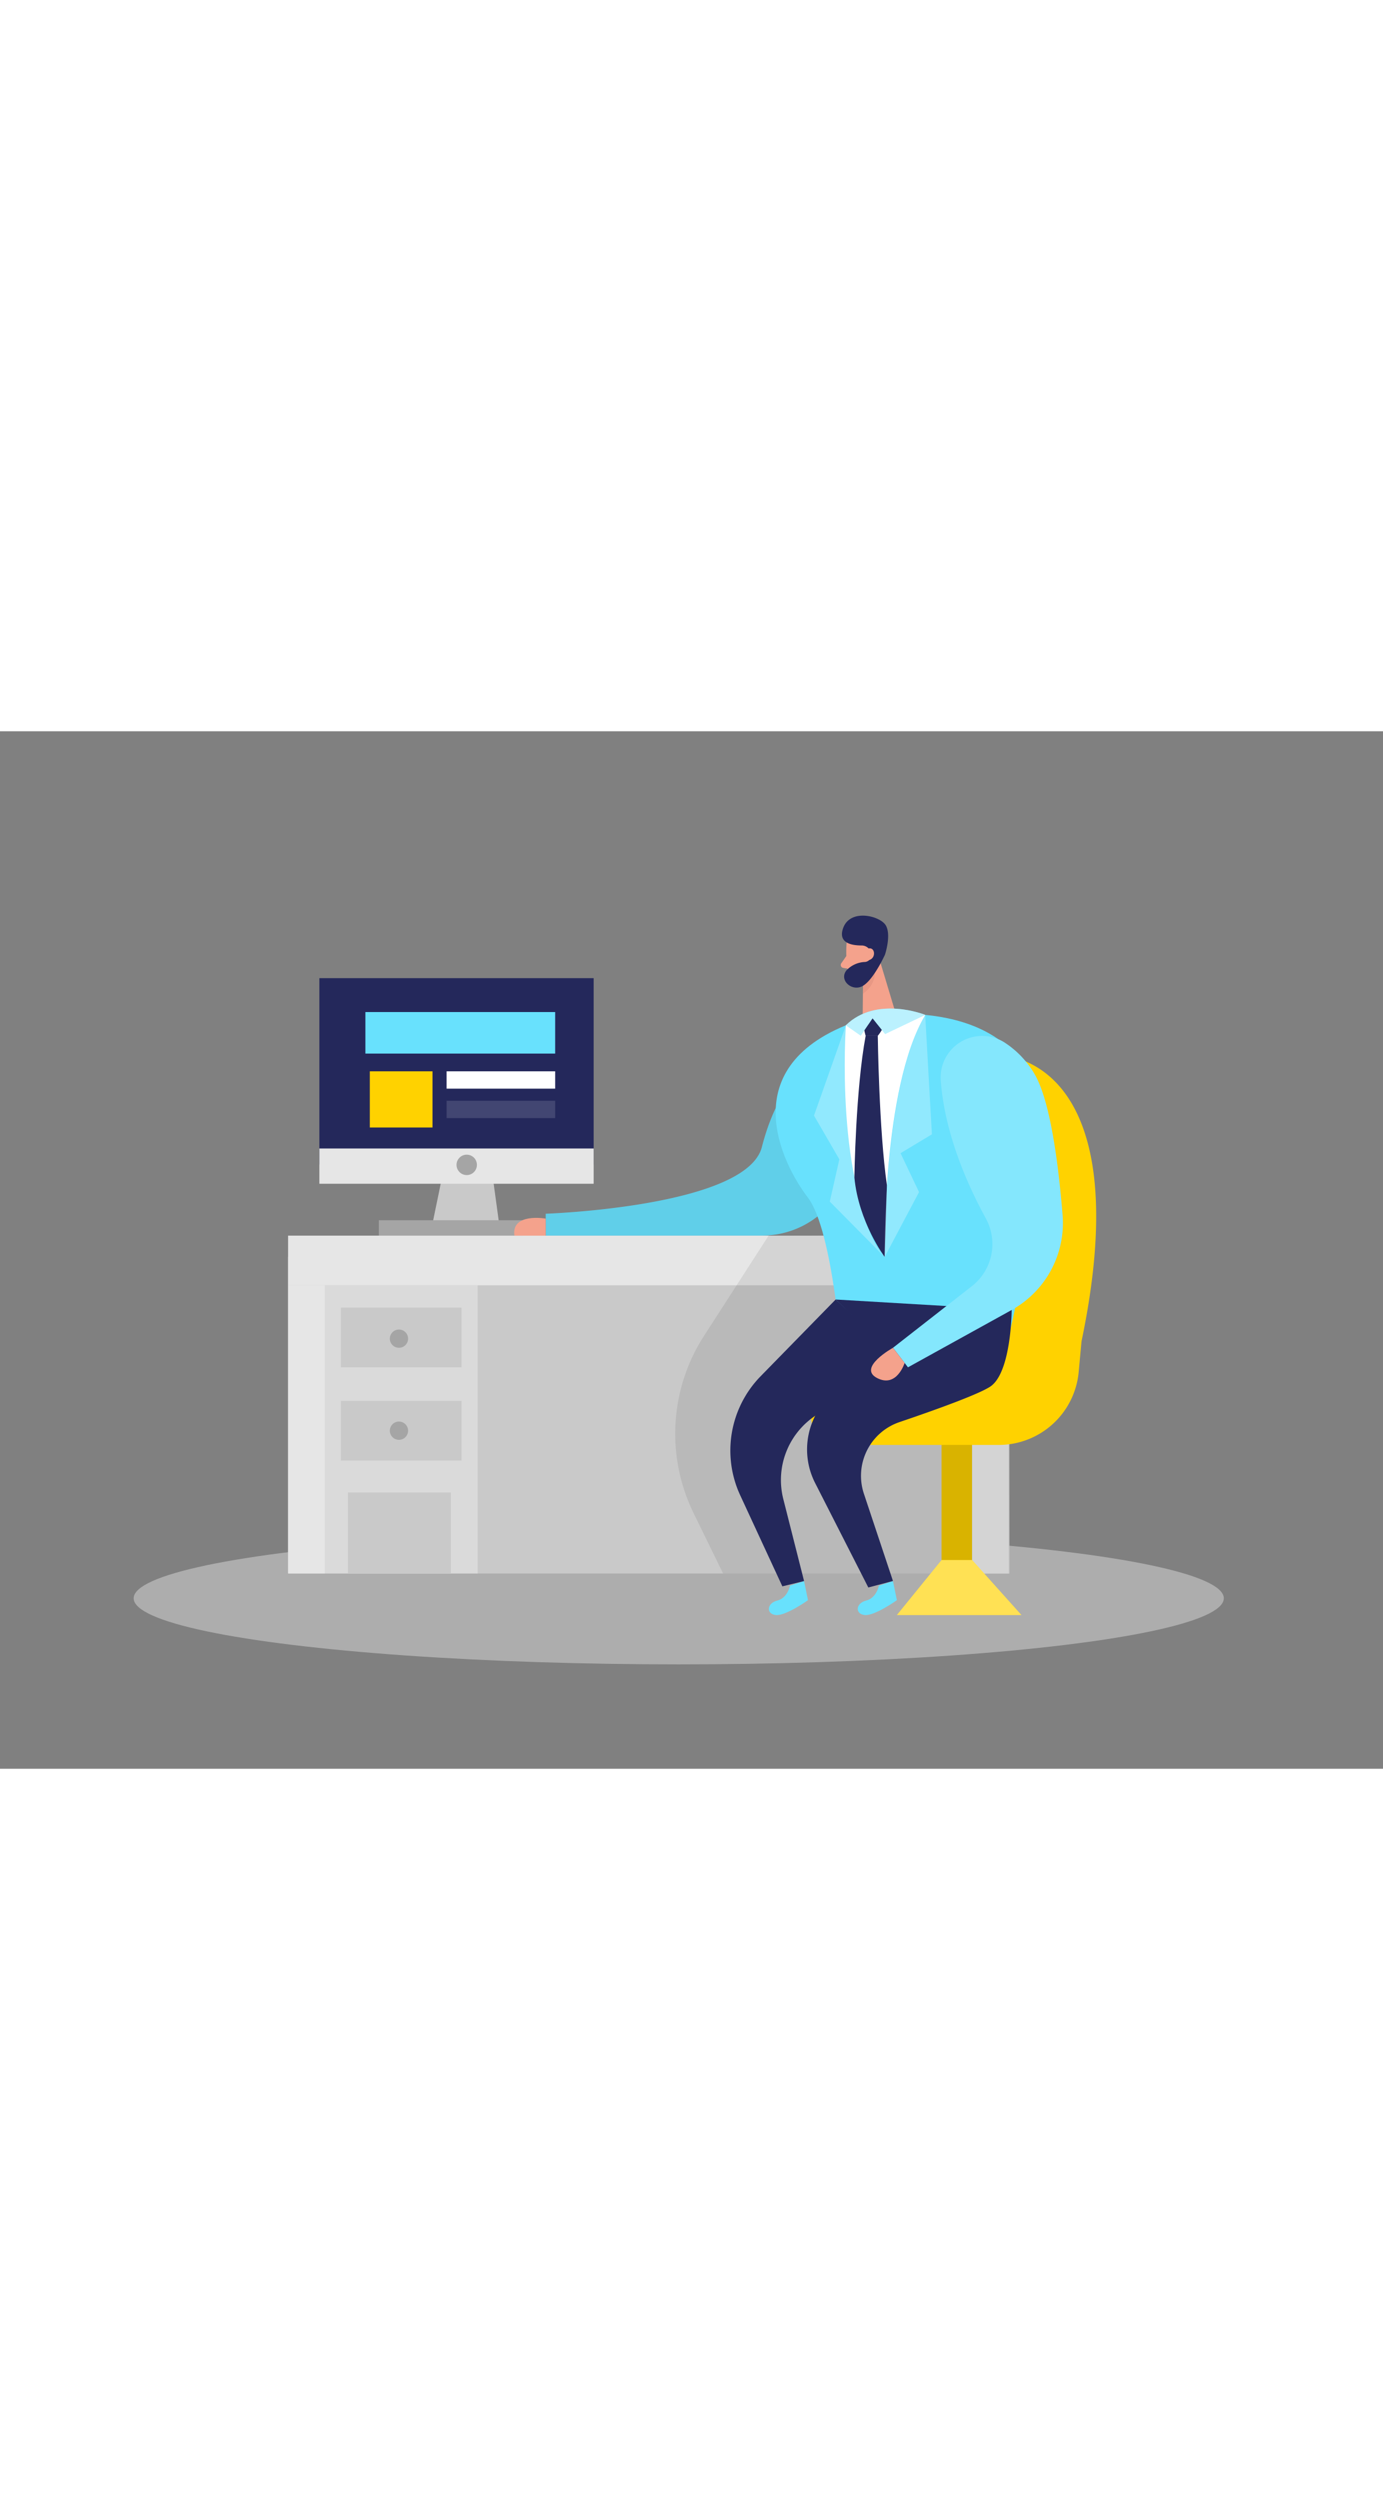 <svg id="Layer_1" data-name="Layer 1" xmlns="http://www.w3.org/2000/svg" viewBox="0 0 400 300" data-imageid="career-two-color" imageName="Career" class="illustrations_image" style="width: 166px;"><rect x="0" y="0" width="400" height="300" fill="#808080" stroke="none"/><path d="M242.15,93.21s-15,.52-21.79,27c-4.46,17.34-62.52,19.3-62.52,19.3v6.31h62.34a26,26,0,0,0,21.28-10.73,22.82,22.82,0,0,0,2.11-3.62C247.69,122.52,256.35,98,242.15,93.21Z" fill="#68e1fd" class="target-color"/><path d="M242.15,93.21s-15,.52-21.79,27c-4.46,17.34-62.52,19.3-62.52,19.3v6.31h62.34a26,26,0,0,0,21.28-10.73,22.82,22.82,0,0,0,2.11-3.62C247.69,122.52,256.35,98,242.15,93.21Z" opacity="0.08"/><ellipse cx="196.31" cy="250.7" rx="157.65" ry="19.11" fill="#e6e6e6" opacity="0.45"/><path d="M228.49,247.06s-.68,3.56-3.68,4.3-3.33,3.83-.47,4.18,9.35-4.29,9.35-4.29l-1.13-5.53Z" fill="#68e1fd" class="target-color"/><path d="M254.2,247.06s-.68,3.56-3.68,4.3-3.33,3.83-.47,4.18,9.35-4.29,9.35-4.29l-1.13-5.53Z" fill="#68e1fd" class="target-color"/><polygon points="128.22 127.19 124.65 144.48 144.65 144.48 141.93 124.61 128.22 127.19" fill="#c9c9c9"/><rect x="92.37" y="71.39" width="79.33" height="53.88" fill="#24285b"/><rect x="92.37" y="120.64" width="79.33" height="10.2" fill="#e6e6e6"/><rect x="83.32" y="151.98" width="208.63" height="91.55" fill="#c9c9c9"/><rect x="83.32" y="145.84" width="208.63" height="14.36" fill="#e6e6e6"/><rect x="272.32" y="199.6" width="8.84" height="47.65" fill="#ffd200"/><rect x="272.32" y="199.6" width="8.84" height="47.65" opacity="0.08"/><rect x="83.32" y="160.2" width="10.6" height="83.33" fill="#e6e6e6"/><rect x="93.91" y="160.2" width="44.25" height="83.33" fill="#e6e6e6" opacity="0.61"/><rect x="281.17" y="160.2" width="10.6" height="83.33" fill="#e6e6e6"/><path d="M238.19,145.84l-15.82-.1-18.76,29.09a52.25,52.25,0,0,0-3,51.26l8.52,17.44h82.67l.19-37.22.66-56.55Z" opacity="0.08"/><circle cx="134.99" cy="125.38" r="2.95" fill="#a5a5a5"/><rect x="98.59" y="166.66" width="34.9" height="17.25" fill="#c9c9c9"/><rect x="98.59" y="193.62" width="34.9" height="17.25" fill="#c9c9c9"/><circle cx="115.39" cy="175.63" r="2.64" fill="#a5a5a5"/><circle cx="115.39" cy="202.24" r="2.64" fill="#a5a5a5"/><rect x="109.57" y="141.39" width="41.63" height="4.45" fill="#a5a5a5"/><path d="M257,173s-9.78-64.87,13-76,59.56-.84,42.81,79.38l-.83,8.92a23.22,23.22,0,0,1-23.11,21.06H242.59c-8.49,0-11.08-11.63-3.35-15.13a40.69,40.69,0,0,1,8.28-2.67,11.4,11.4,0,0,0,8.92-10Z" fill="#ffd200"/><path d="M244.84,61.59a33.46,33.46,0,0,0,.59,8.9,2.69,2.69,0,0,0,3.32,1.88,6,6,0,0,0,4.58-4.55l1.52-4.71a4.8,4.8,0,0,0-2.2-5.11C249.59,55.87,244.91,58.32,244.84,61.59Z" fill="#f4a28c"/><polygon points="253.92 64.47 258.98 81.3 249.5 83.42 249.63 70.32 253.92 64.47" fill="#f4a28c"/><path d="M244.78,65l-1.46,2.09a.86.86,0,0,0,.56,1.34l2.06.35Z" fill="#f4a28c"/><path d="M249.64,72.06s1.22-.25,3.35-2.36c0,0,.46,3.48-3.42,6.22Z" fill="#ce8172" opacity="0.31"/><path d="M252,64.87a2,2,0,0,1-1.81,1.84,7.77,7.77,0,0,0-5.34,2.39c-2.35,2.86,1.63,6.39,4.77,4.49s6.34-9,6.34-9,1.91-5.72.21-8.5-10.62-5-12.44,1.21c-1.17,3.95,2.6,4.64,5.47,4.64a2.8,2.8,0,0,1,2.8,3Z" fill="#24285b"/><path d="M250.12,64.7s0-2.07,1.56-1.93,1.56,3.12-.54,3.43Z" fill="#f4a28c"/><path d="M247.72,83.85,255.87,82s51.35-6.32,44.76,42.09c-6.18,45.44-10.7,57.3-10.7,57.3L243.65,183s-2.58-38.51-10-48.18S211.55,96.57,247.72,83.85Z" fill="#68e1fd" class="target-color"/><path d="M244.66,85s-3.39,46.38,11.21,67c0,0-.83-48.86,11.72-69.94C267.59,82,255.87,78.8,244.66,85Z" fill="#fff"/><path d="M241.69,164.31,220,186.49a30.75,30.75,0,0,0-5.92,34.41l12.2,26.35,6.28-1.53-6-23.68a22.34,22.34,0,0,1,10.3-24.78l24.8-14.63Z" fill="#24285b"/><path d="M241.69,164.31l50.92,3s-.08,18-6.14,22.14c-3.36,2.26-15.84,6.75-26.3,10.3a16.41,16.41,0,0,0-10.3,20.74l8.4,25.21-7.13,1.88-15.38-30.2a21.34,21.34,0,0,1,5.32-26.08l15.36-12.85Z" fill="#24285b"/><path d="M272.09,100.93a12,12,0,0,1,18.65-10.8,27.11,27.11,0,0,1,8.8,9.56c4.39,8.13,6.65,26.18,7.78,40.17a28.73,28.73,0,0,1-14.71,27.47l-30,16.58-4.33-5.64,22.78-17.79a15.45,15.45,0,0,0,4.09-19.58C279.84,131.21,273.2,116.31,272.09,100.93Z" fill="#68e1fd" class="target-color"/><path d="M272.09,100.93a12,12,0,0,1,18.65-10.8,27.11,27.11,0,0,1,8.8,9.56c4.39,8.13,6.65,26.18,7.78,40.17a28.73,28.73,0,0,1-14.71,27.47l-30,16.58-4.33-5.64,22.78-17.79a15.45,15.45,0,0,0,4.09-19.58C279.84,131.21,273.2,116.31,272.09,100.93Z" fill="#fff" opacity="0.19"/><path d="M258.27,178.27S247.93,184,253.65,187s8-4.36,8-4.36Z" fill="#f4a28c"/><path d="M244.66,85l-9.23,26.13,7.33,12.65L240,136l15.83,16S242.76,140.23,244.66,85Z" fill="#fff" opacity="0.27"/><path d="M249.6,83.21c.06-1.34.93-1.09,2.21-1.46s2.61-1.79,3.71-.56c2.14,2.38-1.64,6.87-1.64,6.87h-3.51A20.1,20.1,0,0,1,249.6,83.21Z" fill="#24285b"/><path d="M250.37,88.06h3.51s.33,27.16,2.64,43.21L255.87,152s-7.56-10.09-8.76-23C247.11,129,247.47,103.53,250.37,88.06Z" fill="#24285b"/><path d="M244.66,85l4.28,3,3.43-5L256,87.53,267.59,82S253.52,76.33,244.66,85Z" fill="#68e1fd" class="target-color"/><path d="M244.66,85l4.28,3,3.43-5L256,87.53,267.59,82S253.52,76.33,244.66,85Z" fill="#fff" opacity="0.55"/><path d="M267.59,82l1.94,34.55L260.46,122l5.35,11.25L255.87,152S255.26,102.84,267.59,82Z" fill="#fff" opacity="0.27"/><path d="M157.84,140.92s-10-1.79-9.06,4.92h9.06Z" fill="#f4a28c"/><rect x="100.62" y="220.11" width="29.77" height="23.42" fill="#c9c9c9"/><polygon points="272.32 239.65 281.17 239.65 295.43 255.55 259.4 255.55 272.32 239.65" fill="#ffd200"/><polygon points="272.32 239.65 281.17 239.65 295.43 255.55 259.4 255.55 272.32 239.65" fill="#fff" opacity="0.33"/><rect x="105.68" y="81.19" width="54.89" height="12.01" fill="#68e1fd" class="target-color"/><rect x="106.96" y="98.33" width="18.13" height="16.24" fill="#ffd200"/><rect x="129.17" y="98.33" width="31.4" height="5.01" fill="#fff"/><rect x="129.17" y="106.84" width="31.4" height="5.01" fill="#fff" opacity="0.14"/></svg>